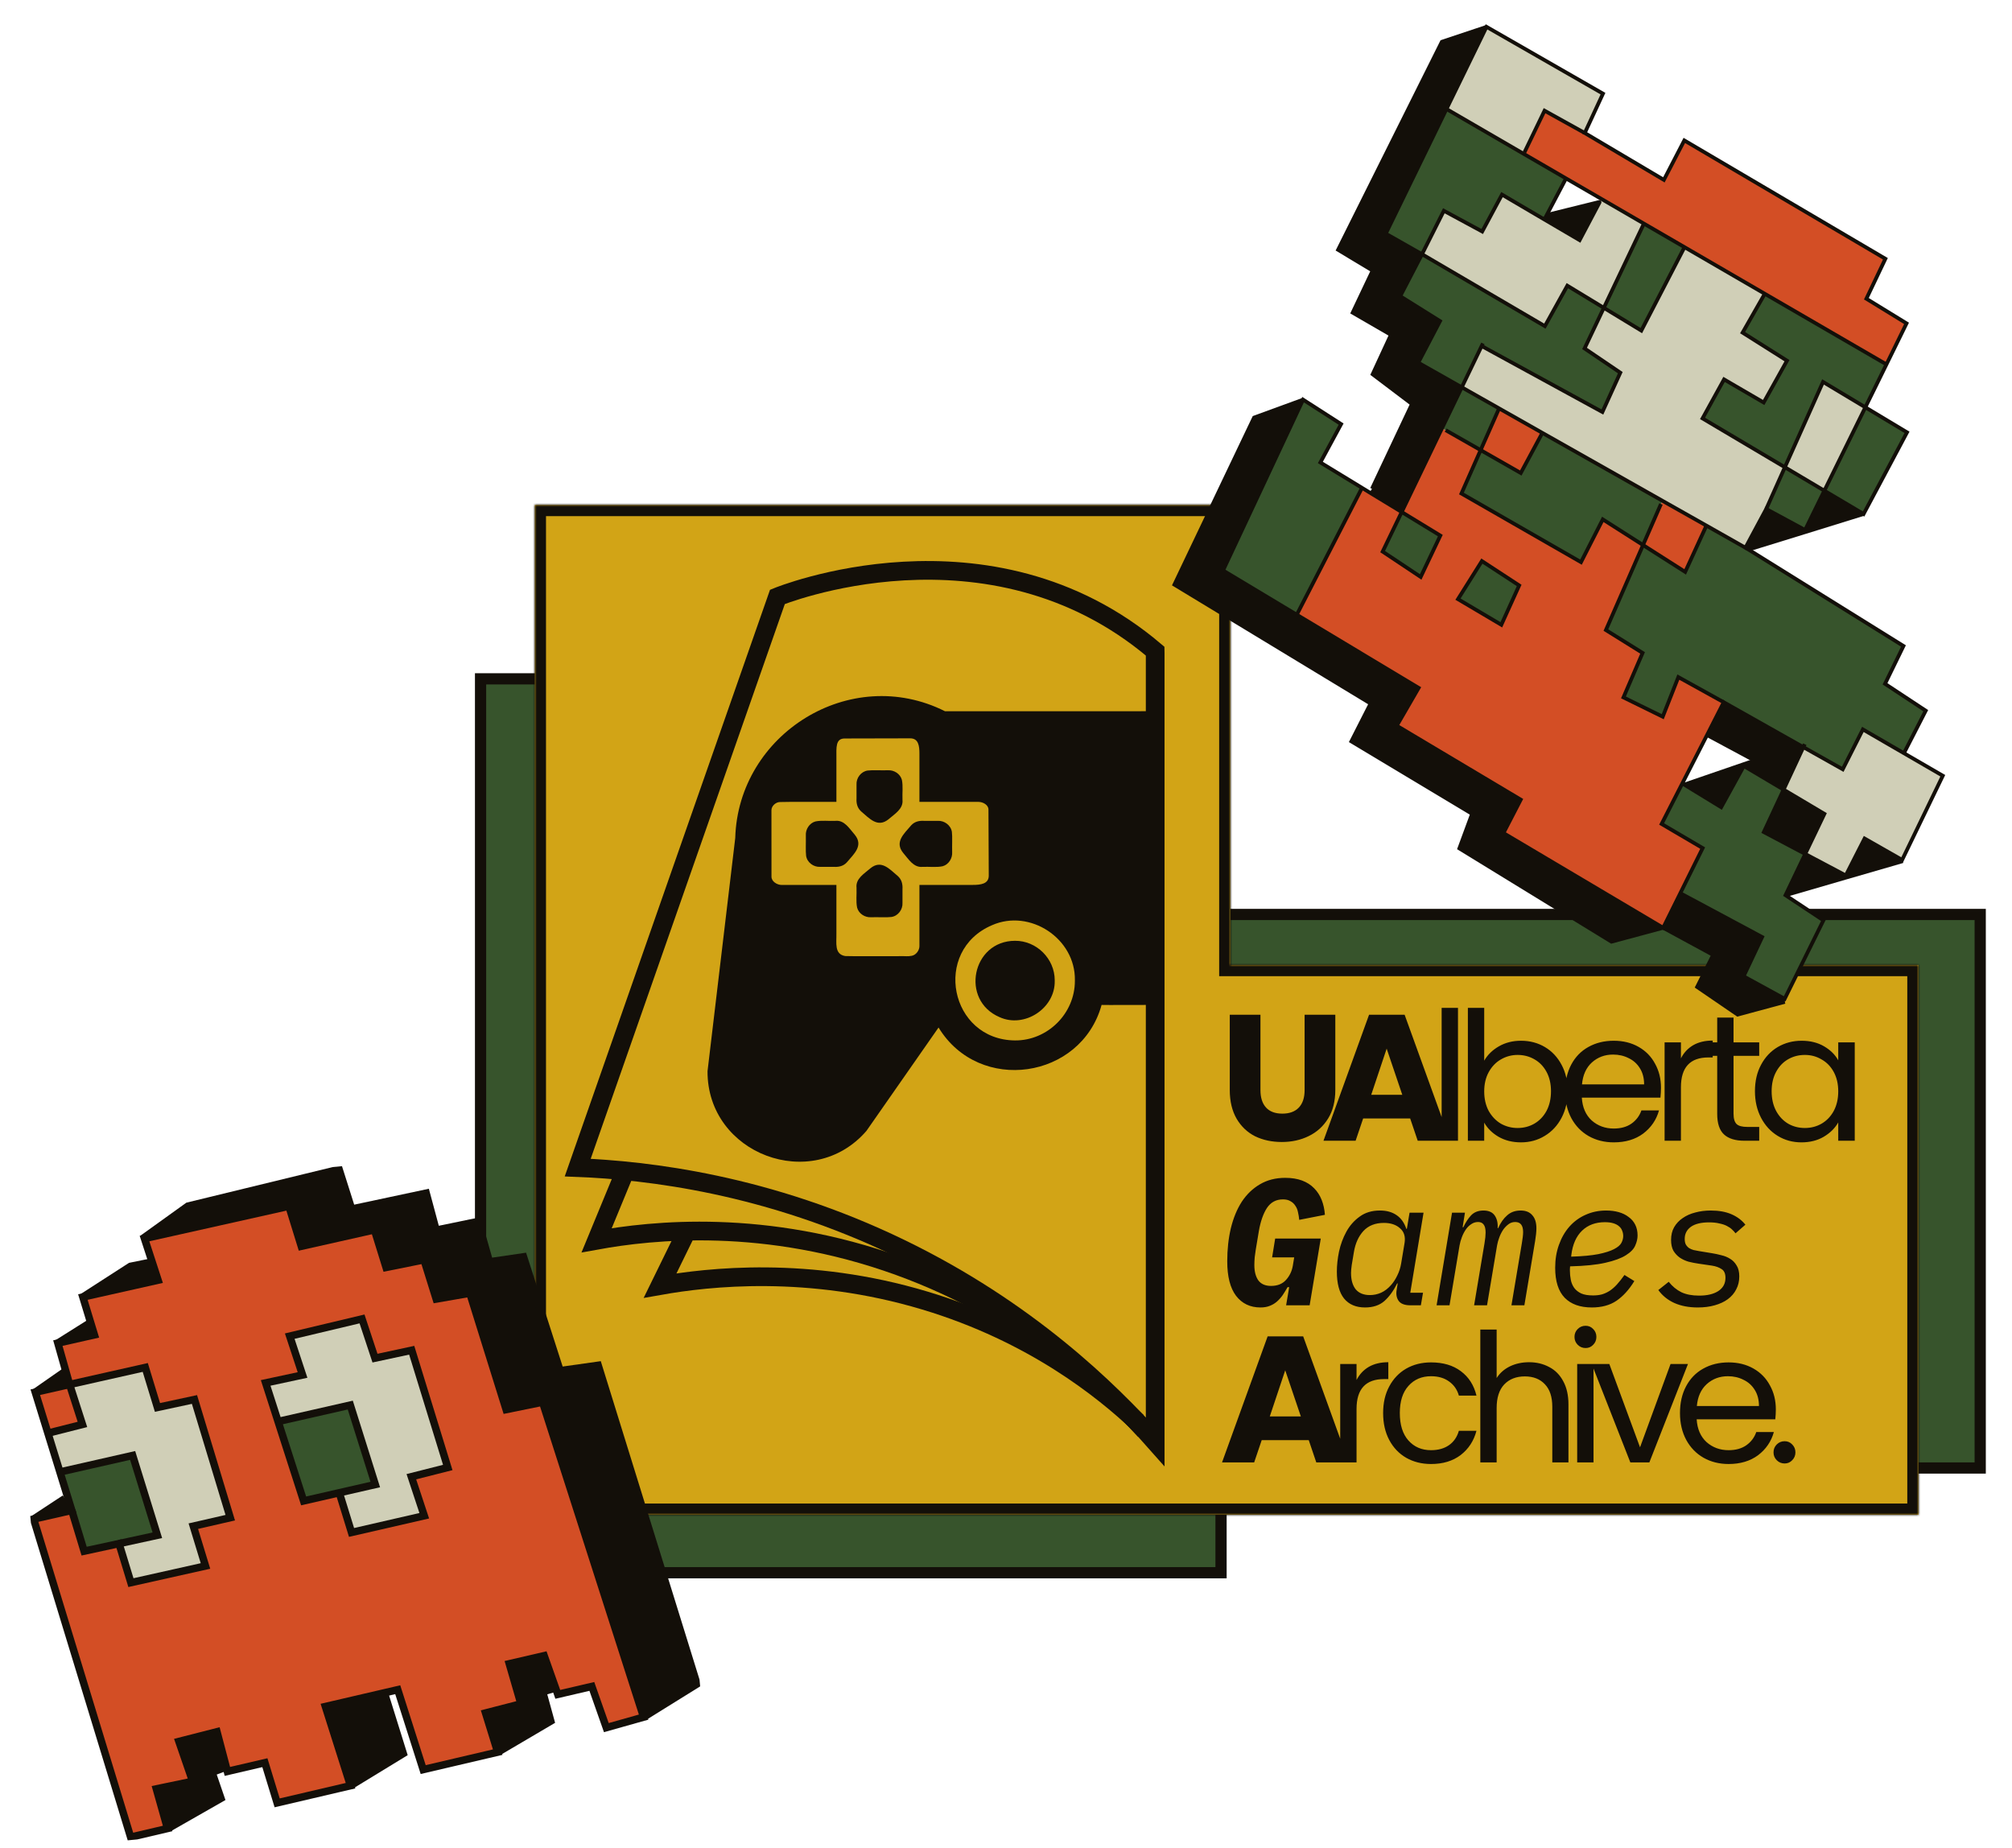 <svg width="538" height="494" viewBox="0 0 538 494" fill="none" xmlns="http://www.w3.org/2000/svg">
<rect x="327.5" y="244.5" width="202" height="148" fill="#37542C" stroke="#130F09" stroke-width="3"/>
<rect x="128.5" y="181.5" width="198" height="239" fill="#37542C" stroke="#130F09" stroke-width="3"/>
<mask id="path-3-inside-1_148_377" fill="white">
<path d="M329 258H513V405H143V135H329V258Z"/>
</mask>
<path d="M329 258H513V405H143V135H329V258Z" fill="#D2A416"/>
<path d="M329 258H326V261H329V258ZM513 258H516V255H513V258ZM513 405V408H516V405H513ZM143 405H140V408H143V405ZM143 135V132H140V135H143ZM329 135H332V132H329V135ZM329 258V261H513V258V255H329V258ZM513 258H510V405H513H516V258H513ZM513 405V402H143V405V408H513V405ZM143 405H146V135H143H140V405H143ZM143 135V138H329V135V132H143V135ZM329 135H326V258H329H332V135H329Z" fill="#130F09" mask="url(#path-3-inside-1_148_377)"/>
<g clip-path="url(#clip0_148_377)">
<path d="M250.97 274.75L250.92 274.79C250.92 274.79 231.69 302.35 231.68 302.37C217.19 319.12 189.08 308.59 189.19 286.4C189.2 286.38 196.5 224.93 196.5 224.9L196.6 224.04C197.41 196.23 227.34 177.46 252.68 190.16C264.22 190.18 290.92 190.15 303.58 190.16C305.36 190.19 306.23 190.12 306.92 190.17C306.78 190.57 307.19 267.77 306.78 268.69C305.68 268.67 295.64 268.74 294.56 268.69C289.09 288.53 261.85 292.58 250.98 274.75H250.97ZM271.4 278.18C280.1 278.25 287.43 271 287.42 262.25V262.07C287.6 250.92 275.39 242.9 265.26 247.37C249.22 254.22 253.99 278.02 271.4 278.18ZM264.39 234.13C264.39 228.81 264.31 221.75 264.31 216.44C264.31 215.23 262.88 214.4 261.62 214.4C260 214.4 248.71 214.41 245.85 214.4C245.85 211.37 245.85 204.95 245.85 201.47C245.85 199.36 245.57 197.41 243.38 197.41C238.47 197.41 231.03 197.45 225.85 197.45C223.4 197.45 223.65 199.89 223.65 202.52C223.65 205.53 223.67 211.67 223.65 214.4C220.88 214.41 214.33 214.39 211.31 214.4C210.09 214.43 209.56 214.44 208.57 214.44C207.44 214.44 206.28 215.5 206.28 216.61C206.28 218.88 206.29 229.45 206.29 234.4C206.29 235.72 207.82 236.61 209.02 236.61C209.96 236.61 220.79 236.59 223.65 236.61C223.66 239.45 223.64 246.41 223.65 249.67C223.71 252.08 223.04 255.13 226 255.62C227.49 255.71 236.81 255.62 240.82 255.65C242.11 255.61 242.7 255.77 243.81 255.55C245 255.32 245.87 254.04 245.85 252.93C245.86 252.16 245.85 239.99 245.85 236.61C249.31 236.6 257.84 236.6 260.09 236.6C262.22 236.6 264.39 236.34 264.39 234.13Z" fill="#130F09"/>
<path d="M282.03 262.25C282.18 269.61 273.92 274.99 267.27 271.95C256.7 267.43 259.93 251.57 271.4 251.54C277.15 251.49 282.02 256.31 282.03 262.08V262.25Z" fill="#130F09"/>
<path d="M254.6 227.83C254.72 229.46 253.68 231.17 252.04 231.61C250.36 231.96 248.48 231.69 246.7 231.77C244.25 232.03 242.92 229.65 241.52 228.06C239.12 225.13 241.74 222.93 243.58 220.74L243.66 220.65C244.56 219.68 245.76 219.39 247.08 219.47C248.05 219.47 249.76 219.48 250.77 219.47C252.52 219.38 254.25 220.64 254.53 222.42C254.69 223.67 254.55 225.98 254.6 227.83Z" fill="#130F09"/>
<path d="M241.32 213.85C241.58 216.3 239.2 217.63 237.61 219.03C234.68 221.43 232.48 218.81 230.29 216.97L230.21 216.89C229.23 215.99 228.95 214.78 229.03 213.47C229.02 212.5 229.03 210.79 229.03 209.78C228.93 208.03 230.19 206.3 231.98 206.02C233.22 205.86 235.53 206 237.38 205.95C239.02 205.83 240.72 206.87 241.16 208.51C241.51 210.19 241.24 212.07 241.32 213.85Z" fill="#130F09"/>
<path d="M240.14 234.3C241.11 235.2 241.4 236.41 241.32 237.72V241.41C241.42 243.16 240.16 244.9 238.37 245.17C237.12 245.33 234.82 245.19 232.96 245.24C231.33 245.36 229.63 244.32 229.19 242.68C228.84 241.01 229.11 239.12 229.03 237.34C228.76 234.9 231.14 233.56 232.74 232.16C235.66 229.76 237.86 232.38 240.06 234.22L240.14 234.3Z" fill="#130F09"/>
<path d="M228.56 223.18C230.96 226.11 228.33 228.31 226.49 230.51L226.42 230.59C225.52 231.56 224.31 231.85 223 231.77H219.3C217.55 231.86 215.82 230.61 215.55 228.82C215.39 227.57 215.52 225.27 215.48 223.41C215.36 221.78 216.4 220.08 218.04 219.63C219.71 219.28 221.6 219.56 223.37 219.47C225.82 219.21 227.15 221.59 228.56 223.18Z" fill="#130F09"/>
<path d="M308.88 174.1C264.43 136.32 207.88 159.59 207.88 159.59L154.48 312.18C173.12 312.92 205.28 316.59 240.74 333.77C274.56 350.15 296.72 371.72 308.89 385.48V174.685L308.88 174.1Z" stroke="#130F09" stroke-width="5" stroke-miterlimit="10"/>
<path d="M306.12 382.42C295.58 371.1 273.79 350.64 240.43 338.54C204.68 325.58 174.18 328.95 159.54 331.61L166.74 314.16" stroke="#130F09" stroke-width="5" stroke-miterlimit="10"/>
<path d="M304.15 380.21C295.1 371.73 276.32 356.43 247.28 347.72C216.16 338.38 189.38 341.45 176.51 343.72L183.1 330.26" stroke="#130F09" stroke-width="5" stroke-miterlimit="10"/>
<path d="M337.04 271.304V291.464C337.04 293.48 337.536 295.032 338.528 296.12C339.52 297.208 340.976 297.752 342.896 297.752C344.816 297.752 346.288 297.208 347.312 296.12C348.336 295.032 348.848 293.48 348.848 291.464V271.304H357.056V291.416C357.056 294.424 356.416 296.968 355.136 299.048C353.856 301.128 352.128 302.696 349.952 303.752C347.808 304.808 345.408 305.336 342.752 305.336C340.096 305.336 337.712 304.824 335.6 303.8C333.52 302.744 331.872 301.176 330.656 299.096C329.44 296.984 328.832 294.424 328.832 291.416V271.304H337.04ZM377.076 299.048H364.5L362.484 305H353.892L366.084 271.304H375.588L387.78 305H379.092L377.076 299.048ZM374.964 292.712L370.788 280.376L366.66 292.712H374.964ZM389.858 269.48V305H385.49V269.48H389.858ZM396.871 283.592C397.767 282.024 399.079 280.744 400.807 279.752C402.535 278.76 404.503 278.264 406.711 278.264C409.079 278.264 411.207 278.824 413.095 279.944C414.983 281.064 416.471 282.648 417.559 284.696C418.647 286.712 419.191 289.064 419.191 291.752C419.191 294.408 418.647 296.776 417.559 298.856C416.471 300.936 414.967 302.552 413.047 303.704C411.159 304.856 409.047 305.432 406.711 305.432C404.439 305.432 402.439 304.936 400.711 303.944C399.015 302.952 397.735 301.688 396.871 300.152V305H392.503V269.48H396.871V283.592ZM414.727 291.752C414.727 289.768 414.327 288.04 413.527 286.568C412.727 285.096 411.639 283.976 410.263 283.208C408.919 282.44 407.431 282.056 405.799 282.056C404.199 282.056 402.711 282.456 401.335 283.256C399.991 284.024 398.903 285.16 398.071 286.664C397.271 288.136 396.871 289.848 396.871 291.8C396.871 293.784 397.271 295.528 398.071 297.032C398.903 298.504 399.991 299.64 401.335 300.44C402.711 301.208 404.199 301.592 405.799 301.592C407.431 301.592 408.919 301.208 410.263 300.44C411.639 299.64 412.727 298.504 413.527 297.032C414.327 295.528 414.727 293.768 414.727 291.752ZM444.14 290.84C444.14 291.672 444.092 292.552 443.996 293.48H422.972C423.132 296.072 424.012 298.104 425.612 299.576C427.244 301.016 429.212 301.736 431.516 301.736C433.404 301.736 434.972 301.304 436.22 300.44C437.5 299.544 438.396 298.36 438.908 296.888H443.612C442.908 299.416 441.5 301.48 439.388 303.08C437.276 304.648 434.652 305.432 431.516 305.432C429.02 305.432 426.78 304.872 424.796 303.752C422.844 302.632 421.308 301.048 420.188 299C419.068 296.92 418.508 294.52 418.508 291.8C418.508 289.08 419.052 286.696 420.14 284.648C421.228 282.6 422.748 281.032 424.7 279.944C426.684 278.824 428.956 278.264 431.516 278.264C434.012 278.264 436.22 278.808 438.14 279.896C440.06 280.984 441.532 282.488 442.556 284.408C443.612 286.296 444.14 288.44 444.14 290.84ZM439.628 289.928C439.628 288.264 439.26 286.84 438.524 285.656C437.788 284.44 436.78 283.528 435.5 282.92C434.252 282.28 432.86 281.96 431.324 281.96C429.116 281.96 427.228 282.664 425.66 284.072C424.124 285.48 423.244 287.432 423.02 289.928H439.628ZM449.474 282.968C450.242 281.464 451.33 280.296 452.738 279.464C454.178 278.632 455.922 278.216 457.97 278.216V282.728H456.818C451.922 282.728 449.474 285.384 449.474 290.696V305H445.106V278.696H449.474V282.968ZM463.54 282.296V297.8C463.54 299.08 463.812 299.992 464.356 300.536C464.9 301.048 465.844 301.304 467.188 301.304H470.404V305H466.468C464.036 305 462.212 304.44 460.996 303.32C459.78 302.2 459.172 300.36 459.172 297.8V282.296H455.764V278.696H459.172V272.072H463.54V278.696H470.404V282.296H463.54ZM469.265 291.752C469.265 289.064 469.809 286.712 470.897 284.696C471.985 282.648 473.473 281.064 475.361 279.944C477.281 278.824 479.409 278.264 481.745 278.264C484.049 278.264 486.049 278.76 487.745 279.752C489.441 280.744 490.705 281.992 491.537 283.496V278.696H495.953V305H491.537V300.104C490.673 301.64 489.377 302.92 487.649 303.944C485.953 304.936 483.969 305.432 481.697 305.432C479.361 305.432 477.249 304.856 475.361 303.704C473.473 302.552 471.985 300.936 470.897 298.856C469.809 296.776 469.265 294.408 469.265 291.752ZM491.537 291.8C491.537 289.816 491.137 288.088 490.337 286.616C489.537 285.144 488.449 284.024 487.073 283.256C485.729 282.456 484.241 282.056 482.609 282.056C480.977 282.056 479.489 282.44 478.145 283.208C476.801 283.976 475.729 285.096 474.929 286.568C474.129 288.04 473.729 289.768 473.729 291.752C473.729 293.768 474.129 295.528 474.929 297.032C475.729 298.504 476.801 299.64 478.145 300.44C479.489 301.208 480.977 301.592 482.609 301.592C484.241 301.592 485.729 301.208 487.073 300.44C488.449 299.64 489.537 298.504 490.337 297.032C491.137 295.528 491.537 293.784 491.537 291.8Z" fill="#130F09"/>
<path d="M344.72 344.152H344.288C343.872 344.888 343.44 345.592 342.992 346.264C342.544 346.904 342.032 347.48 341.456 347.992C340.912 348.472 340.272 348.856 339.536 349.144C338.832 349.432 338 349.576 337.04 349.576C334.288 349.576 332.112 348.536 330.512 346.456C328.944 344.376 328.16 341.304 328.16 337.24C328.16 334.072 328.48 331.128 329.12 328.408C329.792 325.656 330.768 323.288 332.048 321.304C333.36 319.32 334.976 317.768 336.896 316.648C338.848 315.496 341.104 314.92 343.664 314.92C345.392 314.92 346.896 315.16 348.176 315.64C349.456 316.12 350.528 316.808 351.392 317.704C352.256 318.568 352.928 319.608 353.408 320.824C353.888 322.04 354.176 323.368 354.272 324.808L347.408 326.152C347.344 325.448 347.232 324.76 347.072 324.088C346.944 323.416 346.704 322.84 346.352 322.36C346.032 321.848 345.6 321.448 345.056 321.16C344.544 320.84 343.872 320.68 343.04 320.68C341.216 320.68 339.792 321.448 338.768 322.984C337.776 324.52 337.056 326.584 336.608 329.176L335.792 334.072C335.696 334.648 335.6 335.336 335.504 336.136C335.44 336.904 335.408 337.608 335.408 338.248C335.408 339.944 335.76 341.304 336.464 342.328C337.2 343.32 338.336 343.816 339.872 343.816C341.568 343.816 342.896 343.288 343.856 342.232C344.816 341.176 345.424 339.928 345.68 338.488L346.064 336.184H340.16L340.976 331.144H353.168L350.192 349H343.904L344.72 344.152ZM365.005 349.576C362.573 349.576 360.701 348.776 359.389 347.176C358.109 345.576 357.469 343.176 357.469 339.976C357.469 338.312 357.661 336.536 358.045 334.648C358.461 332.728 359.117 330.952 360.013 329.32C360.909 327.688 362.093 326.344 363.565 325.288C365.037 324.2 366.845 323.656 368.989 323.656C370.781 323.656 372.269 324.072 373.453 324.904C374.637 325.704 375.501 326.92 376.045 328.552H376.189L376.909 324.232H380.653L377.101 345.64H380.509L379.933 349H377.149C375.613 349 374.557 348.6 373.981 347.8C373.437 347 373.261 346.04 373.453 344.92L373.741 343.144H373.597C372.637 345.096 371.501 346.664 370.189 347.848C368.877 349 367.149 349.576 365.005 349.576ZM366.301 346.264C367.325 346.264 368.317 346.056 369.277 345.64C370.269 345.192 371.181 344.488 372.013 343.528C372.653 342.792 373.197 341.944 373.645 340.984C374.125 340.024 374.461 338.984 374.653 337.864L375.565 332.392C375.853 330.664 375.453 329.336 374.365 328.408C373.309 327.448 371.869 326.968 370.045 326.968C367.741 326.968 365.917 327.688 364.573 329.128C363.261 330.568 362.413 332.44 362.029 334.744L361.453 338.2C361.389 338.648 361.341 339.048 361.309 339.4C361.277 339.72 361.261 340.04 361.261 340.36C361.261 342.216 361.677 343.672 362.509 344.728C363.373 345.752 364.637 346.264 366.301 346.264ZM384.139 349L388.267 324.232H391.723L391.099 328.12H391.291C391.867 326.872 392.555 325.816 393.355 324.952C394.187 324.088 395.291 323.656 396.667 323.656C398.075 323.656 399.083 324.104 399.691 325C400.299 325.896 400.555 327.016 400.459 328.36H400.603C401.243 326.92 402.043 325.784 403.003 324.952C403.963 324.088 405.163 323.656 406.603 323.656C407.979 323.656 409.019 324.072 409.723 324.904C410.459 325.704 410.827 326.872 410.827 328.408C410.827 328.856 410.795 329.384 410.731 329.992C410.667 330.6 410.587 331.192 410.491 331.768L407.611 349H404.155L406.939 332.392C407.035 331.816 407.115 331.272 407.179 330.76C407.243 330.216 407.275 329.768 407.275 329.416C407.275 327.624 406.571 326.728 405.163 326.728C404.491 326.728 403.899 326.92 403.387 327.304C402.907 327.656 402.459 328.104 402.043 328.648C401.595 329.288 401.227 329.992 400.939 330.76C400.651 331.496 400.443 332.232 400.315 332.968L397.627 349H394.171L396.955 332.392C397.147 331.24 397.243 330.296 397.243 329.56C397.243 328.536 397.067 327.816 396.715 327.4C396.395 326.952 395.899 326.728 395.227 326.728C394.555 326.728 393.947 326.92 393.403 327.304C392.859 327.656 392.395 328.104 392.011 328.648C391.563 329.288 391.195 329.992 390.907 330.76C390.619 331.496 390.411 332.232 390.283 332.968L387.595 349H384.139ZM425.64 349.576C422.504 349.576 420.088 348.712 418.392 346.984C416.696 345.224 415.848 342.552 415.848 338.968C415.848 336.728 416.184 334.68 416.856 332.824C417.528 330.936 418.456 329.32 419.64 327.976C420.856 326.6 422.296 325.544 423.96 324.808C425.656 324.04 427.496 323.656 429.48 323.656C430.696 323.656 431.816 323.8 432.84 324.088C433.864 324.376 434.744 324.808 435.48 325.384C436.248 325.928 436.84 326.616 437.256 327.448C437.672 328.28 437.88 329.24 437.88 330.328C437.88 331.192 437.672 332.088 437.256 333.016C436.872 333.944 436.04 334.808 434.76 335.608C433.512 336.408 431.688 337.08 429.288 337.624C426.92 338.168 423.768 338.488 419.832 338.584C419.8 338.84 419.784 339.08 419.784 339.304C419.784 339.496 419.784 339.624 419.784 339.688C419.784 340.552 419.864 341.384 420.024 342.184C420.184 342.984 420.488 343.704 420.936 344.344C421.384 344.952 422.008 345.448 422.808 345.832C423.608 346.184 424.664 346.36 425.976 346.36C426.872 346.36 427.672 346.264 428.376 346.072C429.112 345.848 429.8 345.528 430.44 345.112C431.112 344.664 431.752 344.104 432.36 343.432C433 342.728 433.672 341.88 434.376 340.888L437.016 342.52C435.608 344.824 434.008 346.584 432.216 347.8C430.456 348.984 428.264 349.576 425.64 349.576ZM429.144 326.776C426.648 326.776 424.616 327.528 423.048 329.032C421.48 330.536 420.52 332.696 420.168 335.512L420.12 335.992C423.128 335.896 425.544 335.672 427.368 335.32C429.224 334.936 430.632 334.488 431.592 333.976C432.584 333.464 433.24 332.904 433.56 332.296C433.88 331.688 434.04 331.08 434.04 330.472C434.04 329.96 433.944 329.48 433.752 329.032C433.592 328.584 433.32 328.2 432.936 327.88C432.552 327.528 432.04 327.256 431.4 327.064C430.792 326.872 430.04 326.776 429.144 326.776ZM453.989 349.576C451.589 349.576 449.493 349.176 447.701 348.376C445.941 347.576 444.517 346.424 443.429 344.92L446.213 342.712C447.173 343.928 448.293 344.856 449.573 345.496C450.853 346.104 452.437 346.408 454.325 346.408C456.533 346.408 458.261 345.992 459.509 345.16C460.757 344.328 461.381 343.16 461.381 341.656C461.381 340.504 461.029 339.72 460.325 339.304C459.653 338.856 458.805 338.552 457.781 338.392L454.181 337.864C453.285 337.736 452.389 337.56 451.493 337.336C450.629 337.08 449.845 336.712 449.141 336.232C448.469 335.752 447.909 335.144 447.461 334.408C447.045 333.64 446.837 332.68 446.837 331.528C446.837 330.216 447.109 329.08 447.653 328.12C448.229 327.128 448.997 326.312 449.957 325.672C450.917 325 452.037 324.504 453.317 324.184C454.597 323.832 455.973 323.656 457.445 323.656C459.621 323.656 461.477 323.992 463.013 324.664C464.549 325.336 465.781 326.264 466.709 327.448L464.069 329.752C463.845 329.432 463.541 329.096 463.157 328.744C462.805 328.392 462.341 328.072 461.765 327.784C461.221 327.496 460.549 327.272 459.749 327.112C458.981 326.92 458.069 326.824 457.013 326.824C454.869 326.824 453.237 327.224 452.117 328.024C451.029 328.824 450.485 329.896 450.485 331.24C450.485 331.848 450.581 332.344 450.773 332.728C450.997 333.112 451.285 333.432 451.637 333.688C451.989 333.912 452.389 334.088 452.837 334.216C453.317 334.312 453.813 334.408 454.325 334.504L457.829 335.08C458.629 335.208 459.445 335.384 460.277 335.608C461.141 335.8 461.925 336.12 462.629 336.568C463.333 336.984 463.909 337.576 464.357 338.344C464.837 339.08 465.077 340.056 465.077 341.272C465.077 342.552 464.805 343.704 464.261 344.728C463.749 345.752 462.997 346.632 462.005 347.368C461.045 348.072 459.877 348.616 458.501 349C457.157 349.384 455.653 349.576 453.989 349.576Z" fill="#130F09"/>
<path d="M349.952 385.048H337.376L335.36 391H326.768L338.96 357.304H348.464L360.656 391H351.968L349.952 385.048ZM347.84 378.712L343.664 366.376L339.536 378.712H347.84ZM362.735 368.968C363.503 367.464 364.591 366.296 365.999 365.464C367.439 364.632 369.183 364.216 371.231 364.216V368.728H370.079C365.183 368.728 362.735 371.384 362.735 376.696V391H358.367V364.696H362.735V368.968ZM369.841 377.8C369.841 375.08 370.385 372.712 371.473 370.696C372.561 368.648 374.065 367.064 375.985 365.944C377.937 364.824 380.161 364.264 382.657 364.264C385.889 364.264 388.545 365.048 390.625 366.616C392.737 368.184 394.129 370.36 394.801 373.144H390.097C389.649 371.544 388.769 370.28 387.457 369.352C386.177 368.424 384.577 367.96 382.657 367.96C380.161 367.96 378.145 368.824 376.609 370.552C375.073 372.248 374.305 374.664 374.305 377.8C374.305 380.968 375.073 383.416 376.609 385.144C378.145 386.872 380.161 387.736 382.657 387.736C384.577 387.736 386.177 387.288 387.457 386.392C388.737 385.496 389.617 384.216 390.097 382.552H394.801C394.097 385.24 392.689 387.4 390.577 389.032C388.465 390.632 385.825 391.432 382.657 391.432C380.161 391.432 377.937 390.872 375.985 389.752C374.065 388.632 372.561 387.048 371.473 385C370.385 382.952 369.841 380.552 369.841 377.8ZM408.885 364.216C410.869 364.216 412.661 364.648 414.261 365.512C415.861 366.344 417.109 367.608 418.005 369.304C418.933 371 419.397 373.064 419.397 375.496V391H415.077V376.12C415.077 373.496 414.421 371.496 413.109 370.12C411.797 368.712 410.005 368.008 407.733 368.008C405.429 368.008 403.589 368.728 402.213 370.168C400.869 371.608 400.197 373.704 400.197 376.456V391H395.829V355.48H400.197V368.44C401.061 367.096 402.245 366.056 403.749 365.32C405.285 364.584 406.997 364.216 408.885 364.216ZM423.988 360.424C423.156 360.424 422.452 360.136 421.876 359.56C421.3 358.984 421.012 358.28 421.012 357.448C421.012 356.616 421.3 355.912 421.876 355.336C422.452 354.76 423.156 354.472 423.988 354.472C424.788 354.472 425.46 354.76 426.004 355.336C426.58 355.912 426.868 356.616 426.868 357.448C426.868 358.28 426.58 358.984 426.004 359.56C425.46 360.136 424.788 360.424 423.988 360.424ZM426.1 364.696V391H421.732V364.696H426.1ZM438.537 386.968L446.697 364.696H451.353L441.033 391H435.945L425.625 364.696H430.329L438.537 386.968ZM474.851 376.84C474.851 377.672 474.803 378.552 474.707 379.48H453.683C453.843 382.072 454.723 384.104 456.323 385.576C457.955 387.016 459.923 387.736 462.227 387.736C464.115 387.736 465.683 387.304 466.931 386.44C468.211 385.544 469.107 384.36 469.619 382.888H474.323C473.619 385.416 472.211 387.48 470.099 389.08C467.987 390.648 465.363 391.432 462.227 391.432C459.731 391.432 457.491 390.872 455.507 389.752C453.555 388.632 452.019 387.048 450.899 385C449.779 382.92 449.219 380.52 449.219 377.8C449.219 375.08 449.763 372.696 450.851 370.648C451.939 368.6 453.459 367.032 455.411 365.944C457.395 364.824 459.667 364.264 462.227 364.264C464.723 364.264 466.931 364.808 468.851 365.896C470.771 366.984 472.243 368.488 473.267 370.408C474.323 372.296 474.851 374.44 474.851 376.84ZM470.339 375.928C470.339 374.264 469.971 372.84 469.235 371.656C468.499 370.44 467.491 369.528 466.211 368.92C464.963 368.28 463.571 367.96 462.035 367.96C459.827 367.96 457.939 368.664 456.371 370.072C454.835 371.48 453.955 373.432 453.731 375.928H470.339ZM477.209 391.288C476.377 391.288 475.673 391 475.097 390.424C474.521 389.848 474.233 389.144 474.233 388.312C474.233 387.48 474.521 386.776 475.097 386.2C475.673 385.624 476.377 385.336 477.209 385.336C478.009 385.336 478.681 385.624 479.225 386.2C479.801 386.776 480.089 387.48 480.089 388.312C480.089 389.144 479.801 389.848 479.225 390.424C478.681 391 478.009 391.288 477.209 391.288Z" fill="#130F09"/>
</g>
<g clip-path="url(#clip1_148_377)">
<path d="M509.1 201.383L519.494 207.406L508.622 229.912L498.581 224.192L493.55 234.067L482.708 228.323L487.838 217.604L476.924 211.12L482.214 199.763L492.738 205.688L498.124 195.023L509.1 201.383Z" fill="#D0CFB7"/>
<path d="M482.214 199.763L460.919 187.758L448.782 181.039L444.608 191.627L434.103 186.466L439.223 174.571L429.409 168.461L439.338 145.727L450.609 152.907L456.286 140.532L466.721 146.439L467.548 146.938L508.978 172.717L504.045 182.832L514.934 190.016L509.1 201.383L498.124 195.023L492.738 205.688L482.214 199.763Z" fill="#37542C"/>
<path d="M508.622 229.912L508.73 230.263L493.71 234.614L493.55 234.067L498.581 224.192L508.622 229.912Z" fill="#130F09"/>
<path d="M509.93 115.597L498.318 137.421L487.822 131.197L498.785 108.901L509.93 115.597Z" fill="#37542C"/>
<path d="M418.745 47.704L407.408 41.12L407.624 40.748L413.006 29.591L423.757 35.558L444.912 48.091L450.378 37.544L504.146 69.187L499.059 79.87L509.802 86.459L504.428 97.426L471.894 78.545L450.431 66.083L439.57 59.785L428.148 53.153L418.745 47.704Z" fill="#D34E25"/>
<path d="M493.55 234.067L493.71 234.614L477.428 239.349L482.708 228.322L493.55 234.067Z" fill="#130F09"/>
<path d="M504.428 97.426L498.785 108.901L487.467 102.118L477.269 124.927L455.249 111.871L461.005 101.441L471.597 107.614L477.834 96.436L465.961 88.938L471.894 78.546L504.428 97.426Z" fill="#37542C"/>
<path d="M498.318 137.421L482.834 142.22L482.671 141.703L487.821 131.197L498.318 137.421Z" fill="#130F09"/>
<path d="M487.576 246.073L477.218 267.05L466.23 261.041L471.189 250.537L449.305 238.819L455.285 226.753L444.307 220.303L449.841 209.461L450.343 209.78L460.233 215.826L466.295 204.813L476.924 211.12L471.635 222.467L482.707 228.323L477.428 239.349L487.576 246.073Z" fill="#37542C"/>
<path d="M498.785 108.901L487.822 131.197L477.27 124.927L487.468 102.118L498.785 108.901Z" fill="#D0CFB7"/>
<path d="M487.838 217.604L482.708 228.323L471.635 222.466L476.924 211.119L487.838 217.604Z" fill="#130F09"/>
<path d="M477.219 267.05L477.253 267.867L464.631 271.277L453.803 263.876L458.088 255.318L444.726 248.063L449.306 238.819L471.19 250.537L466.231 261.041L477.219 267.05Z" fill="#130F09"/>
<path d="M468.868 203.185L456.455 196.521L460.92 187.758L482.215 199.763L476.925 211.12L466.296 204.813L466.137 204.356L468.711 203.472L468.868 203.185Z" fill="#130F09"/>
<path d="M487.822 131.197L482.671 141.703L472.278 136.091L477.269 124.927L487.822 131.197Z" fill="#37542C"/>
<path d="M482.671 141.703L482.834 142.221L467.548 146.938L466.721 146.439L472.279 136.091L482.671 141.703Z" fill="#130F09"/>
<path d="M477.27 124.928L472.279 136.092L466.721 146.439L456.286 140.532L444.599 133.935L412.413 115.74L400.852 109.195L390.874 103.552L396.184 92.519L428.472 110.161L433.262 99.641L423.704 93.163L428.857 82.306L438.884 88.396L450.431 66.084L471.894 78.546L465.961 88.939L477.834 96.436L471.597 107.614L461.005 101.442L455.249 111.871L477.27 124.928Z" fill="#D0CFB7"/>
<path d="M466.137 204.356L466.295 204.813L460.234 215.826L450.344 209.779L466.137 204.356Z" fill="#130F09"/>
<path d="M460.919 187.758L456.455 196.511L449.841 209.461L444.307 220.303L455.275 226.752L449.295 238.818L444.715 248.062L402.017 222.737L406.639 213.798L373.485 194.036L379.342 183.918L346.752 164.359L364.195 130.435L366.247 131.692L374.81 136.901L369.712 147.483L379.885 154.269L385.138 143.2L374.81 136.901L385.579 114.527L386.569 115.011L395.923 120.345L390.779 131.957L422.75 150.303L428.58 138.866L439.339 145.717L429.41 168.451L439.223 174.561L434.114 186.457L444.619 191.618L448.792 181.04L460.929 187.759L460.919 187.758ZM401.448 167.052L406.219 156.531L396.252 150.015L389.857 160.193L401.448 167.052Z" fill="#D34E25"/>
<path d="M456.286 140.532L450.61 152.907L439.339 145.727L444.131 134.755L444.6 133.935L456.286 140.532Z" fill="#D34E25"/>
<path d="M444.725 248.063L430.899 251.782L390.224 226.837L393.63 217.594L361.343 198.224L366.487 188.109L314.028 156.317L335.339 111.647L348.442 106.856L327.038 152.522L346.752 164.359L379.343 183.918L373.485 194.036L406.64 213.798L402.017 222.737L444.725 248.063Z" fill="#130F09"/>
<path d="M444.6 133.935L444.131 134.755L439.339 145.727L428.581 138.866L422.751 150.303L390.78 131.957L395.913 120.344L406.65 126.47L412.414 115.74L444.6 133.935Z" fill="#37542C"/>
<path d="M450.431 66.084L438.884 88.395L428.857 82.306L439.57 59.785L450.431 66.084Z" fill="#37542C"/>
<path d="M439.57 59.785L428.857 82.306L419.096 76.381L413.093 87.2L380.241 67.968L386.078 56.351L396.336 61.9L401.628 52.029L412.966 58.694L422.383 64.215L427.716 54.117C427.741 54.069 427.708 53.996 427.658 53.991L428.147 53.163L439.559 59.794L439.57 59.785Z" fill="#D0CFB7"/>
<path d="M396.185 92.518L390.875 103.552L379.237 96.97L385.057 85.853L374.411 79.194L380.241 67.968L413.094 87.199L419.097 76.381L428.858 82.306L423.705 93.163L433.263 99.641L428.473 110.161L396.185 92.518Z" fill="#37542C"/>
<path d="M427.668 53.982C427.718 53.986 427.752 54.06 427.727 54.108L422.394 64.205L412.977 58.685L413.001 58.637L413.711 57.277L413.892 57.384L427.628 53.988C427.628 53.988 427.649 53.97 427.669 53.972L427.668 53.982Z" fill="#130F09"/>
<path d="M428.628 25.036L423.757 35.558L413.006 29.591L407.624 40.749L407.408 41.12L386.783 29.148L397.495 7.18L428.628 25.036Z" fill="#D0CFB7"/>
<path d="M400.852 109.195L412.413 115.74L406.649 126.47L395.913 120.344L400.852 109.195Z" fill="#D34E25"/>
<path d="M407.408 41.12L418.744 47.704L413.701 57.276L412.991 58.636L412.967 58.684L401.627 52.029L396.325 61.898L386.077 56.35L380.24 67.968L370.55 62.471L386.783 29.148L407.408 41.12Z" fill="#37542C"/>
<path d="M406.219 156.53L401.448 167.052L389.857 160.193L396.252 150.014L406.219 156.53Z" fill="#37542C"/>
<path d="M390.874 103.552L400.852 109.195L395.913 120.344L386.559 115.01L385.579 114.527L390.874 103.552Z" fill="#37542C"/>
<path d="M390.874 103.552L385.58 114.527L374.81 136.901L366.248 131.692L366.854 130.684L377.55 108.021L367.035 100.068L371.919 89.516L361.695 83.599L367.036 72.347L357.793 66.793L385.552 11.165L397.495 7.18L386.783 29.148L370.55 62.472L380.241 67.968L374.41 79.194L385.057 85.854L379.236 96.97L390.874 103.552Z" fill="#130F09"/>
<path d="M385.138 143.2L379.886 154.259L369.712 147.483L374.81 136.901L385.138 143.2Z" fill="#37542C"/>
<path d="M364.196 130.435L346.753 164.359L327.039 152.522L348.443 106.856L358.609 113.391L353.06 123.649L364.196 130.435Z" fill="#37542C"/>
<path d="M397.495 7.18L428.628 25.036L423.757 35.558L444.912 48.092L450.378 37.545L504.146 69.188L499.059 79.87L509.802 86.459L504.428 97.426L498.785 108.901L487.822 131.197L482.672 141.703L472.279 136.091L466.722 146.439L456.286 140.532L444.6 133.935L412.414 115.74L400.853 109.195L390.875 103.552L379.237 96.97L385.057 85.854L374.411 79.194L380.241 67.968L370.551 62.472L386.783 29.148L397.495 7.18Z" stroke="#130F09" stroke-miterlimit="10"/>
<path d="M466.722 146.439L467.549 146.938L508.979 172.717L504.046 182.832L514.934 190.016L509.101 201.383L509.085 201.442" stroke="#130F09" stroke-miterlimit="10"/>
<path d="M374.81 136.901L366.248 131.692L364.196 130.435L353.06 123.649L358.609 113.391L348.443 106.856L327.039 152.522L346.753 164.359L379.343 183.917L373.486 194.036L406.64 213.798L402.018 222.737L444.726 248.063L449.306 238.819L455.285 226.753L444.308 220.303L449.842 209.461L456.455 196.521L460.92 187.758L482.215 199.763L492.739 205.688L498.125 195.023L509.101 201.383L519.495 207.407L508.623 229.912L498.582 224.193L493.551 234.067L482.708 228.323L471.635 222.467L476.925 211.12L482.215 199.763L482.591 198.964" stroke="#130F09" stroke-miterlimit="10"/>
<path d="M374.81 136.901L369.712 147.483L379.886 154.259L385.138 143.2L374.81 136.901Z" stroke="#130F09" stroke-miterlimit="10"/>
<path d="M396.521 91.817L396.184 92.518L390.874 103.552L385.579 114.527L374.81 136.901" stroke="#130F09" stroke-miterlimit="10"/>
<path d="M449.841 209.461L450.343 209.78L460.233 215.826L466.295 204.813L476.924 211.12L487.838 217.604L482.707 228.323L477.428 239.349L487.576 246.073L477.218 267.05L466.23 261.041L471.189 250.537L449.305 238.819" stroke="#130F09" stroke-miterlimit="10"/>
<path d="M450.58 65.776L450.431 66.084L438.884 88.396L428.857 82.306L419.096 76.381L413.093 87.2L380.241 67.968L386.078 56.351L396.336 61.9L401.627 52.029L412.966 58.694L422.383 64.215L427.716 54.117C427.741 54.069 427.708 53.996 427.658 53.991C427.638 53.989 427.636 54.009 427.616 54.007L413.88 57.403" stroke="#130F09" stroke-miterlimit="10"/>
<path d="M418.781 47.637L418.745 47.704L413.702 57.276L412.992 58.636" stroke="#130F09" stroke-miterlimit="10"/>
<path d="M386.783 29.148L407.408 41.12L418.745 47.704L428.148 53.153L439.57 59.785L450.431 66.084L471.894 78.546L504.428 97.426L504.474 97.471" stroke="#130F09" stroke-miterlimit="10"/>
<path d="M471.894 78.546L465.961 88.938L477.834 96.436L471.597 107.614L461.005 101.441L455.249 111.871L477.269 124.927L487.822 131.197L498.318 137.421L509.93 115.597L498.785 108.901L487.467 102.118L477.269 124.927L472.279 136.091" stroke="#130F09" stroke-miterlimit="10"/>
<path d="M439.57 59.785L428.857 82.305L423.704 93.163L433.263 99.641L428.473 110.161L396.185 92.518" stroke="#130F09" stroke-miterlimit="10"/>
<path d="M386.559 115.01L395.913 120.344L406.65 126.47L412.414 115.74" stroke="#130F09" stroke-miterlimit="10"/>
<path d="M400.852 109.195L395.913 120.344L390.78 131.956L422.751 150.302L428.581 138.865L439.339 145.727L450.609 152.907L456.286 140.532" stroke="#130F09" stroke-miterlimit="10"/>
<path d="M444.131 134.755L439.339 145.727L429.409 168.461L439.223 174.571L434.104 186.466L444.609 191.626L448.783 181.039L460.92 187.758" stroke="#130F09" stroke-miterlimit="10"/>
<path d="M396.252 150.014L406.219 156.53L401.448 167.052L389.857 160.193L396.252 150.014Z" stroke="#130F09" stroke-miterlimit="10"/>
<path d="M364.196 130.435L346.752 164.359" stroke="#130F09" stroke-miterlimit="10"/>
<path d="M423.757 35.558L413.005 29.591L407.623 40.748" stroke="#130F09" stroke-miterlimit="10"/>
<path d="M397.495 7.18L385.552 11.165L357.793 66.793L367.036 72.347L361.695 83.599L371.919 89.516L367.035 100.068L377.55 108.021L366.854 130.684" stroke="#130F09" stroke-miterlimit="10"/>
<path d="M348.442 106.856L335.339 111.647L314.028 156.317L366.487 188.109L361.343 198.224L393.63 217.594L390.224 226.837L430.899 251.782L444.725 248.063L458.088 255.318L453.802 263.876L464.631 271.277L477.253 267.867" stroke="#130F09" stroke-miterlimit="10"/>
<path d="M468.711 203.472L466.138 204.356L450.344 209.78" stroke="#130F09" stroke-miterlimit="10"/>
<path d="M456.454 196.521L468.868 203.185L469.527 203.548" stroke="#130F09" stroke-miterlimit="10"/>
<path d="M467.549 146.938L482.834 142.221L498.318 137.421" stroke="#130F09" stroke-miterlimit="10"/>
<path d="M508.792 230.25L508.73 230.264L493.71 234.614L477.429 239.349" stroke="#130F09" stroke-miterlimit="10"/>
</g>
<g clip-path="url(#clip2_148_377)">
<path d="M159.944 365.041L186.365 450.243L172.1 459.105L145.084 374.892L135.351 376.878L125.634 345.76L116.649 347.319L113.375 336.831L103.244 338.876L100.124 328.826L80.573 333.216L77.258 322.51L38.638 331.147L38.486 330.939L50.258 322.482L90.668 312.651L94.029 323.256L113.956 319.01L116.615 328.903L127.815 326.589L130.873 337.376L139.977 336.041L149.762 366.478L159.944 365.041Z" fill="#130F09"/>
<path d="M40.678 337.41L38.637 331.147L77.257 322.51L80.573 333.216L100.123 328.826L103.243 338.876L113.375 336.831L116.648 347.319L125.633 345.759L135.35 376.878L145.083 374.892L172.1 459.105L162.132 461.913L158.258 450.898L149.151 453.019L148.54 451.289L145.495 442.679L136.183 444.841L139.297 455.56L129.838 457.999L133.071 468.435L133.075 468.47L113.159 473.132L106.354 451.777L102.793 452.604L87.008 456.273L93.726 477.441L74.11 482.026L70.827 471.288L60.8 473.622L60.503 472.482L58.011 463.019L47.841 465.617L51.514 476.268L41.806 478.294L44.776 488.824L44.796 488.885L34.934 491.196L8.996 406.157L19.191 403.834L22.496 414.73L31.828 412.713L35.006 423.147L54.941 418.692L51.695 408.049L61.568 405.785L52 374.179L42.107 376.306L38.842 365.615L18.609 370.168L17.623 366.699L15.47 359.104L25.237 356.899L24.264 353.714L22.16 346.789L42.264 342.276L40.678 337.41ZM119.73 392.361L110.089 361.013L100.27 363.125L96.802 352.642L77.474 357.241L80.898 367.631L71.038 369.747L74.358 380.064L81.187 401.298L90.733 399.114L90.758 399.23L93.998 409.728L113.444 405.264L109.994 394.828L119.73 392.361Z" fill="#D34E25"/>
<path d="M145.495 442.679L148.54 451.289L147.926 451.508L145.11 452.319L147.266 460.158L133.349 468.346L133.071 468.435L129.838 457.999L139.297 455.559L136.183 444.841L145.495 442.679Z" fill="#130F09"/>
<path d="M110.089 361.013L119.73 392.361L109.995 394.827L113.444 405.264L93.998 409.728L90.759 399.23L90.734 399.114L100.348 396.916L93.665 375.675L74.358 380.063L71.038 369.747L80.898 367.631L77.474 357.241L96.803 352.642L100.271 363.125L110.089 361.013Z" fill="#D0CFB7"/>
<path d="M102.865 452.917L107.827 468.832L93.726 477.441L87.008 456.273L102.793 452.604L102.865 452.917Z" fill="#130F09"/>
<path d="M93.665 375.675L100.348 396.916L90.733 399.114L81.187 401.297L74.358 380.063L93.665 375.675Z" fill="#37542C"/>
<path d="M52 374.179L61.569 405.785L51.695 408.048L54.941 418.692L35.006 423.147L31.829 412.713L42.075 410.483L35.466 389.144L16.077 393.547L16.023 393.566L12.816 383.19L13.026 383.129L22.041 380.849L18.61 370.168L38.842 365.615L42.107 376.305L52 374.179Z" fill="#D0CFB7"/>
<path d="M60.503 472.481L60.014 472.611L56.696 473.867L59.074 480.815L45.279 488.686L44.777 488.824L41.806 478.293L51.514 476.268L47.842 465.617L58.011 463.018L60.503 472.481Z" fill="#130F09"/>
<path d="M40.678 337.41L42.265 342.276L22.161 346.789L34.878 338.59L40.678 337.41Z" fill="#130F09"/>
<path d="M35.466 389.144L42.075 410.483L31.829 412.712L22.497 414.73L19.192 403.834L18.141 400.427L16.023 393.566L16.077 393.547L35.466 389.144Z" fill="#37542C"/>
<path d="M24.265 353.714L25.238 356.899L15.47 359.104L23.824 353.847L24.265 353.714Z" fill="#130F09"/>
<path d="M18.61 370.168L22.041 380.849L13.027 383.128L12.816 383.19L9.436 372.239L18.61 370.168Z" fill="#D34E25"/>
<path d="M17.623 366.699L18.61 370.168L9.436 372.239L17.236 366.805L17.623 366.699Z" fill="#130F09"/>
<path d="M18.142 400.427L19.192 403.834L8.996 406.157L17.342 400.671L18.142 400.427Z" fill="#130F09"/>
<path d="M38.637 331.147L77.257 322.51L80.573 333.216L100.123 328.826L103.243 338.876L113.375 336.831L116.648 347.319L125.633 345.759L135.35 376.878L145.083 374.892L172.1 459.105L162.132 461.913L158.258 450.898L149.151 453.019L148.54 451.289L145.495 442.679L136.183 444.841L139.297 455.56L129.838 457.999L133.071 468.435L133.082 468.469L113.159 473.132L106.354 451.777L102.793 452.604L87.008 456.273L93.726 477.441L74.11 482.026L70.827 471.288L60.8 473.622L60.503 472.482L58.011 463.019L47.841 465.617L51.514 476.268L41.806 478.294L44.776 488.824L44.796 488.885L34.934 491.196L8.996 406.157L19.191 403.834L18.141 400.427L16.023 393.566L12.816 383.19L9.436 372.24L18.609 370.168L17.623 366.699L15.47 359.104L25.237 356.899L24.264 353.714L22.16 346.789L42.264 342.276L40.678 337.41L38.637 331.147Z" stroke="#130F09" stroke-width="2" stroke-miterlimit="10"/>
<path d="M13.027 383.128L22.041 380.849L18.61 370.168L38.843 365.615L42.107 376.305L52.001 374.179L61.569 405.785L51.696 408.048L54.942 418.692L35.007 423.147L31.829 412.712L22.497 414.73L19.192 403.834" stroke="#130F09" stroke-width="2" stroke-miterlimit="10"/>
<path d="M16.077 393.547L35.467 389.144L42.075 410.483L31.829 412.712" stroke="#130F09" stroke-width="2" stroke-miterlimit="10"/>
<path d="M74.358 380.063L93.665 375.675L100.348 396.916L90.734 399.114L81.187 401.297L74.358 380.063ZM74.358 380.063L71.038 369.747L80.898 367.631L77.474 357.241L96.803 352.642L100.271 363.125L110.089 361.013L119.73 392.361L109.995 394.827L113.444 405.264L93.998 409.728L90.759 399.23" stroke="#130F09" stroke-width="2" stroke-miterlimit="10"/>
<path d="M38.14 331.188L38.486 330.939L50.258 322.482L90.668 312.651L94.029 323.255L113.956 319.01L116.615 328.902L127.815 326.589L130.873 337.375L139.977 336.041L149.762 366.478L159.944 365.041L186.365 450.243L172.1 459.105" stroke="#130F09" stroke-width="2"/>
<path d="M133.349 468.346L147.266 460.158L145.11 452.319L147.926 451.508" stroke="#130F09" stroke-width="2"/>
<path d="M45.279 488.686L59.073 480.815L56.695 473.867L60.013 472.612" stroke="#130F09" stroke-width="2" stroke-miterlimit="10"/>
<path d="M93.726 477.441L107.827 468.832L102.865 452.917" stroke="#130F09" stroke-width="2" stroke-miterlimit="10"/>
<path d="M8.996 406.157L17.342 400.671" stroke="#130F09" stroke-width="2" stroke-miterlimit="10"/>
<path d="M9.436 372.24L17.236 366.806" stroke="#130F09" stroke-width="2" stroke-miterlimit="10"/>
<path d="M15.469 359.103L23.823 353.846" stroke="#130F09" stroke-width="2" stroke-miterlimit="10"/>
<path d="M22.161 346.789L34.878 338.59L40.678 337.41L40.706 337.408" stroke="#130F09" stroke-width="2" stroke-miterlimit="10"/>
</g>
<defs>
<clipPath id="clip0_148_377">
<rect width="350" height="260" fill="white" transform="translate(151 150)"/>
</clipPath>
<clipPath id="clip1_148_377">
<rect width="210.59" height="257.93" fill="white" transform="translate(328.012) rotate(5.342)"/>
</clipPath>
<clipPath id="clip2_148_377">
<rect width="174" height="174" fill="white" transform="translate(0 320.518) rotate(-5.447)"/>
</clipPath>
</defs>
</svg>
